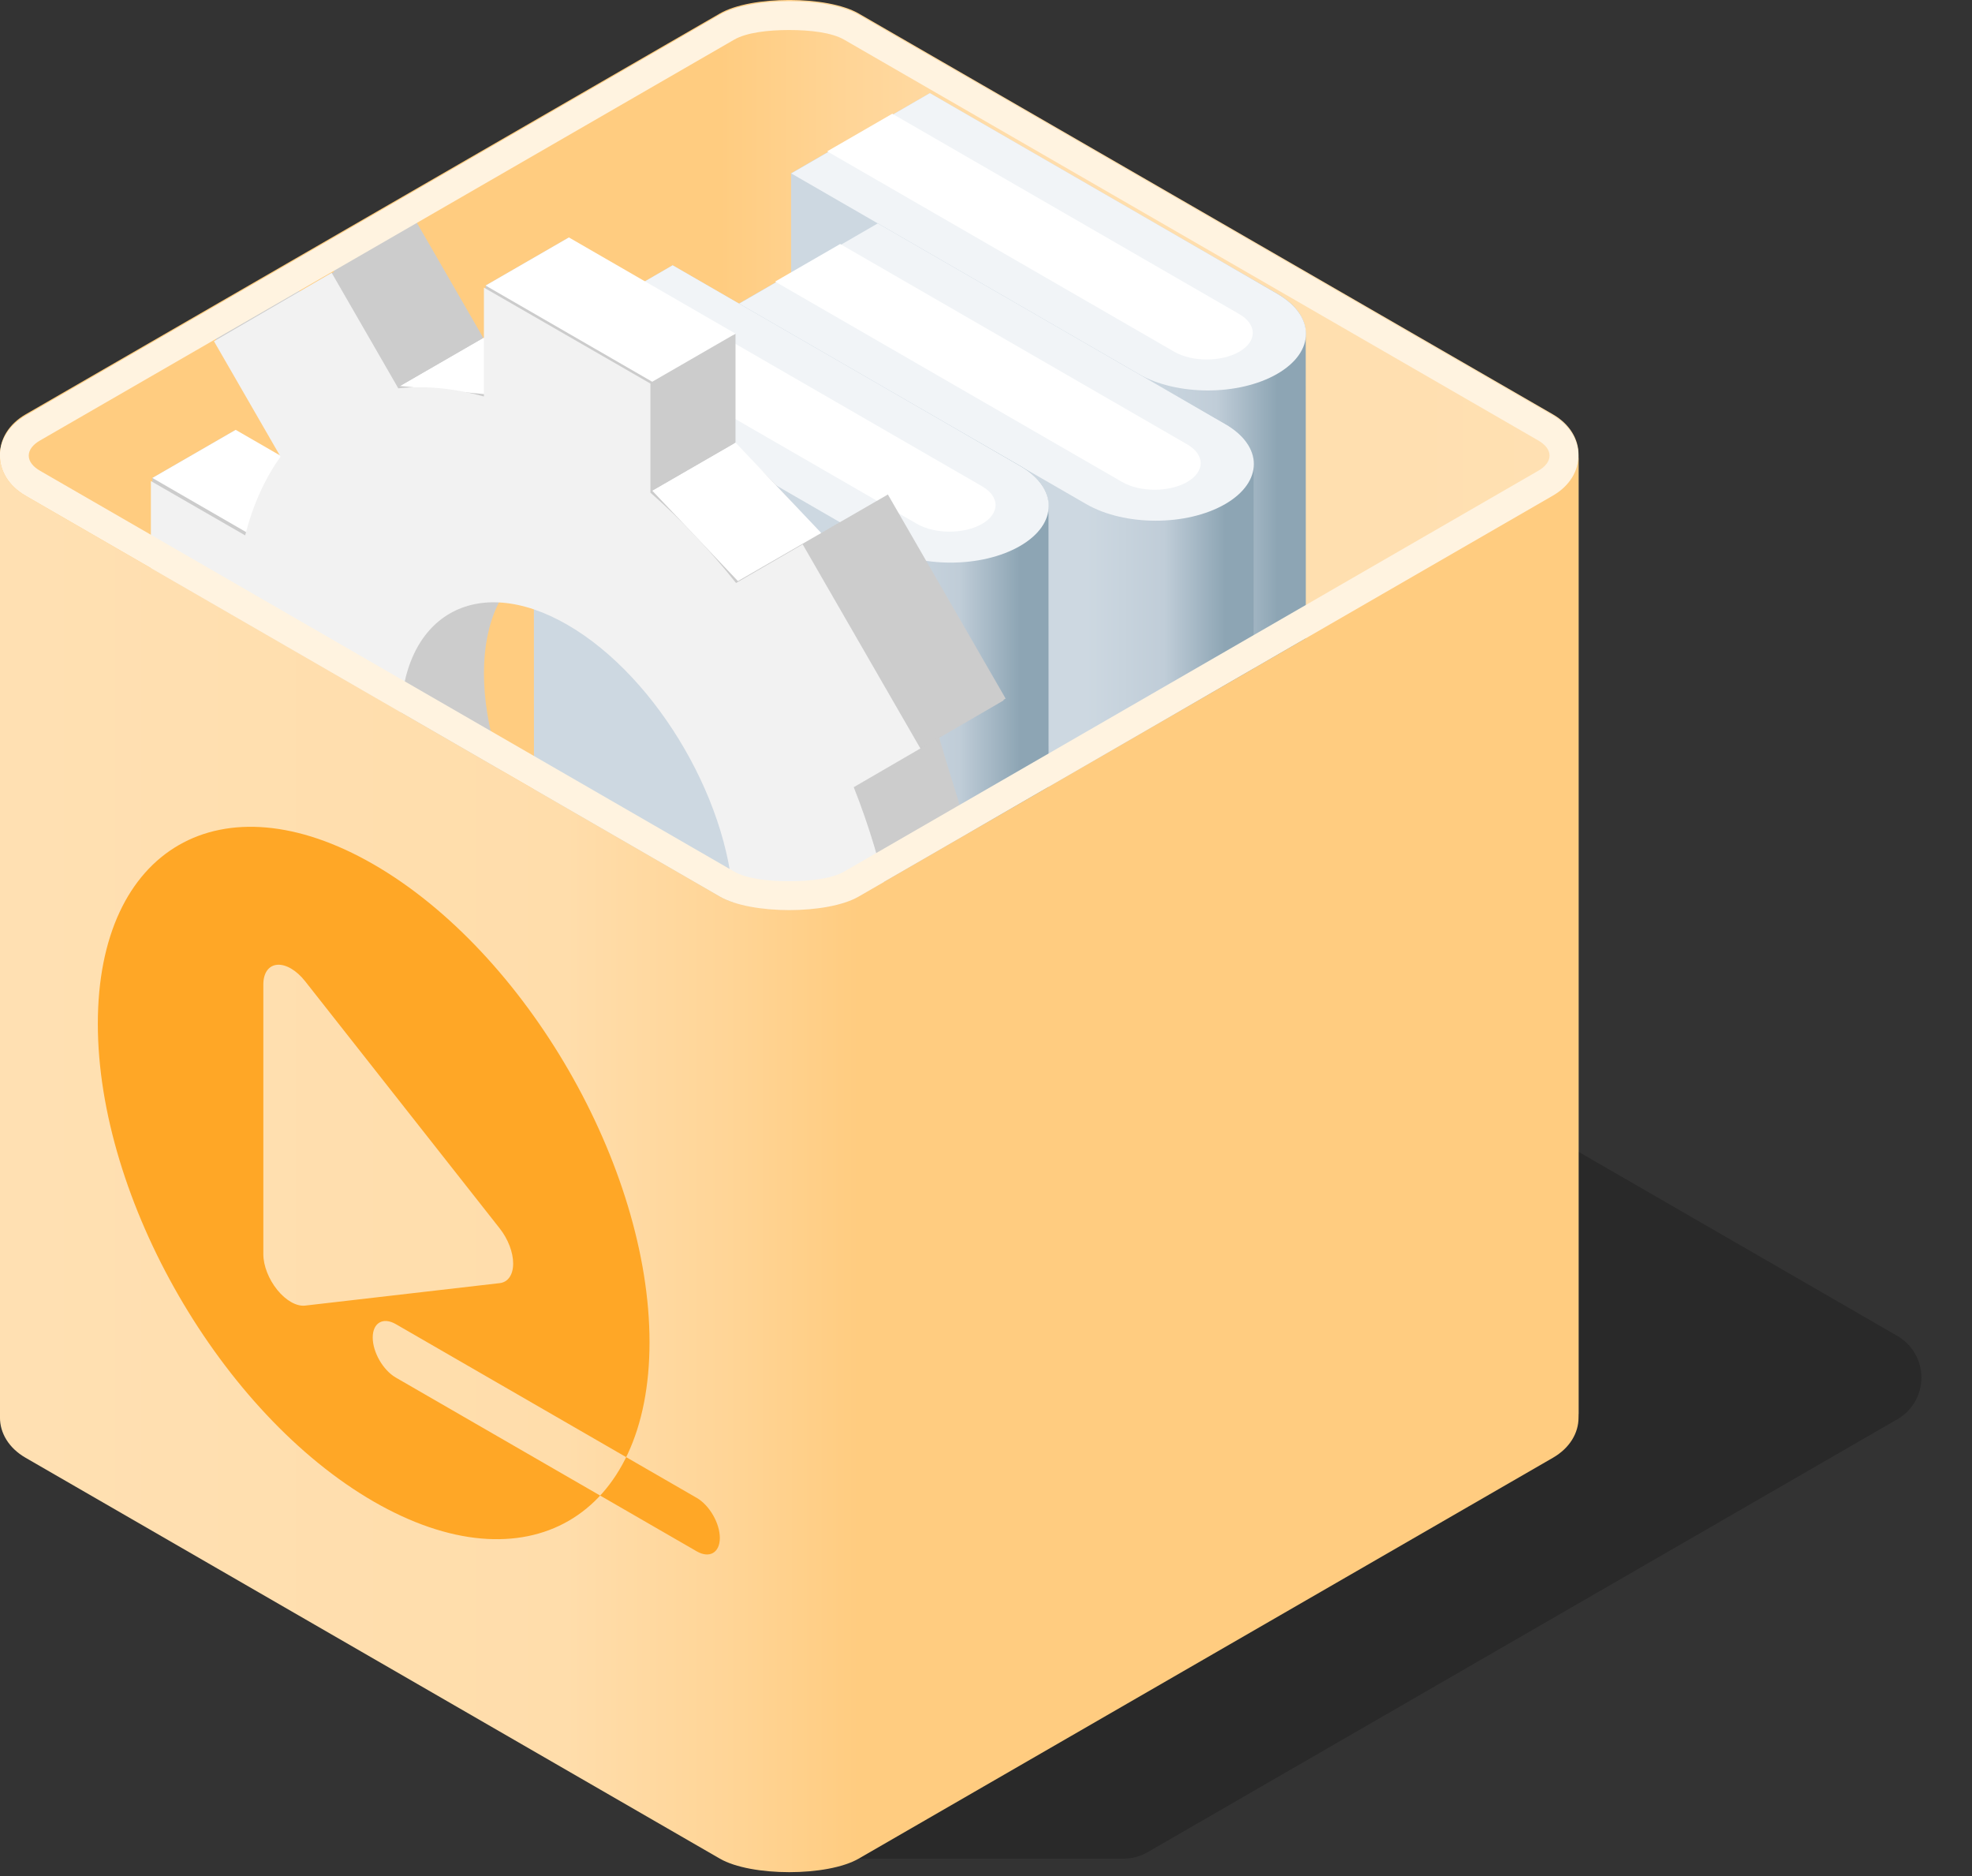 <?xml version="1.0" encoding="UTF-8" standalone="no"?>
<!DOCTYPE svg PUBLIC "-//W3C//DTD SVG 1.1//EN" "http://www.w3.org/Graphics/SVG/1.1/DTD/svg11.dtd">
<svg width="100%" height="100%" viewBox="0 0 205 195" version="1.1" xmlns="http://www.w3.org/2000/svg" xmlns:xlink="http://www.w3.org/1999/xlink" xml:space="preserve" xmlns:serif="http://www.serif.com/" style="fill-rule:evenodd;clip-rule:evenodd;stroke-linejoin:round;stroke-miterlimit:2;">
    <rect x="0" y="0" width="205" height="195" fill="#333333" stroke="none"/>
    <g transform="matrix(1,0,0,1,-394.263,-1777.64)">
        <g id="Package-orange-light" serif:id="Package orange light" transform="matrix(1,0,0,1,-388.436,1724.06)">
            <g transform="matrix(1,0,0,1,-1040.5,-1365.7)">
                <path d="M1912.47,1612.47C1912.47,1612.47 1934.32,1612.47 1940,1612.47C1940.88,1612.47 1941.74,1612.24 1942.5,1611.8C1950.78,1607.02 2001.16,1577.94 2020.44,1566.8C2021.99,1565.91 2022.94,1564.26 2022.94,1562.47C2022.94,1560.69 2021.99,1559.04 2020.44,1558.14C2008.05,1550.99 1984.64,1537.47 1984.64,1537.47L1984.64,1556.37C1984.64,1565.31 1979.88,1573.56 1972.14,1578.02C1951.48,1589.95 1912.47,1612.47 1912.47,1612.47Z" style="fill-opacity:0.2;"/>
            </g>
            <g transform="matrix(1,0,0,-1,366.782,363.315)">
                <path d="M580.013,162.425L580.014,162.5L580.014,262.5C580.014,264.071 579.126,265.641 577.35,266.667C562.917,275 519.615,300 505.181,308.333C501.936,310.207 493.993,310.207 490.748,308.333C476.314,300 433.013,275 418.579,266.667C416.803,265.641 415.915,264.071 415.915,262.5L415.915,162.5C415.915,164.071 416.803,165.641 418.579,166.667C433.013,175 476.314,200 490.748,208.333C493.993,210.207 501.936,210.207 505.181,208.333C519.615,200 562.917,175 577.35,166.667C579.154,165.625 580.042,164.021 580.013,162.425ZM415.916,162.425L415.915,162.5L415.916,162.425ZM580.012,162.353C580.012,162.353 580.008,162.278 580.008,162.278L580.012,162.353ZM415.921,162.278L415.917,162.353C415.917,162.353 415.921,162.278 415.921,162.278ZM580.004,162.206C580.004,162.206 579.997,162.131 579.997,162.131L580.004,162.206ZM415.932,162.131L415.925,162.206C415.925,162.206 415.932,162.131 415.932,162.131ZM579.991,162.059C579.991,162.059 579.982,161.984 579.982,161.984L579.991,162.059ZM415.948,161.984L415.938,162.059C415.938,162.059 415.948,161.984 415.948,161.984ZM579.973,161.912C579.973,161.912 579.961,161.838 579.961,161.838L579.973,161.912ZM415.968,161.838L415.956,161.912C415.956,161.912 415.968,161.838 415.968,161.838ZM579.949,161.766C579.949,161.766 579.935,161.692 579.935,161.692L579.949,161.766ZM415.994,161.692L415.98,161.766C415.98,161.766 415.994,161.692 415.994,161.692ZM579.921,161.62C579.921,161.62 579.903,161.546 579.903,161.546L579.921,161.62ZM416.026,161.546L416.009,161.62C416.009,161.62 416.026,161.546 416.026,161.546ZM579.887,161.475C579.887,161.475 579.867,161.401 579.867,161.401L579.887,161.475ZM416.062,161.401L416.042,161.475C416.042,161.475 416.062,161.401 416.062,161.401ZM579.848,161.331C579.848,161.331 579.825,161.257 579.825,161.257L579.848,161.331ZM416.104,161.257L416.081,161.331C416.081,161.331 416.104,161.257 416.104,161.257ZM579.804,161.187C579.804,161.187 579.778,161.114 579.778,161.114L579.804,161.187ZM416.151,161.114L416.126,161.187C416.126,161.187 416.151,161.114 416.151,161.114ZM579.754,161.044C579.754,161.044 579.726,160.972 579.726,160.972L579.754,161.044ZM416.203,160.972L416.175,161.044C416.175,161.044 416.203,160.972 416.203,160.972ZM579.7,160.902C579.7,160.902 579.669,160.83 579.669,160.83L579.7,160.902ZM416.26,160.83L416.23,160.902C416.23,160.902 416.26,160.83 416.26,160.83ZM579.64,160.762C579.64,160.762 579.606,160.69 579.606,160.69L579.64,160.762ZM416.323,160.69L416.289,160.762C416.289,160.762 416.323,160.69 416.323,160.69ZM579.575,160.622C579.575,160.622 579.539,160.552 579.539,160.552L579.575,160.622ZM416.391,160.552L416.355,160.622C416.355,160.622 416.391,160.552 416.391,160.552ZM579.504,160.484C579.504,160.484 579.466,160.414 579.466,160.414L579.504,160.484ZM416.464,160.414L416.425,160.484C416.425,160.484 416.464,160.414 416.464,160.414ZM579.429,160.347C579.429,160.347 579.388,160.278 579.388,160.278L579.429,160.347ZM416.542,160.278L416.5,160.347C416.5,160.347 416.542,160.278 416.542,160.278ZM579.348,160.212C579.348,160.212 579.304,160.143 579.304,160.143L579.348,160.212ZM416.625,160.143L416.581,160.212C416.581,160.212 416.625,160.143 416.625,160.143ZM579.262,160.079C579.262,160.079 579.215,160.01 579.215,160.01L579.262,160.079ZM416.714,160.01L416.667,160.079C416.667,160.079 416.714,160.01 416.714,160.01ZM579.171,159.947C579.171,159.947 579.122,159.879 579.122,159.879L579.171,159.947ZM416.808,159.879L416.758,159.947C416.758,159.947 416.808,159.879 416.808,159.879ZM579.075,159.816C579.075,159.816 579.023,159.75 579.023,159.75L579.075,159.816ZM416.907,159.75L416.854,159.816C416.854,159.816 416.907,159.75 416.907,159.75ZM578.974,159.688C578.974,159.688 578.918,159.622 578.918,159.622L578.974,159.688ZM417.011,159.622L416.956,159.688C416.956,159.688 417.011,159.622 417.011,159.622ZM578.867,159.562C578.867,159.562 578.809,159.497 578.809,159.497L578.867,159.562ZM417.121,159.497L417.062,159.562C417.062,159.562 417.121,159.497 417.121,159.497ZM578.755,159.438C578.755,159.438 578.694,159.374 578.694,159.374L578.755,159.438ZM417.236,159.374L417.174,159.438C417.174,159.438 417.236,159.374 417.236,159.374ZM578.638,159.316C578.638,159.316 578.573,159.253 578.573,159.253L578.638,159.316ZM417.356,159.253L417.291,159.316C417.291,159.316 417.356,159.253 417.356,159.253ZM578.516,159.196C578.516,159.196 578.448,159.134 578.448,159.134L578.516,159.196ZM417.481,159.134L417.413,159.196C417.413,159.196 417.481,159.134 417.481,159.134ZM578.388,159.079C578.388,159.079 578.317,159.017 578.317,159.017L578.388,159.079ZM417.612,159.017L417.541,159.079C417.541,159.079 417.612,159.017 417.612,159.017ZM578.256,158.964C578.256,158.964 578.181,158.903 578.181,158.903L578.256,158.964ZM417.749,158.903L417.674,158.964C417.674,158.964 417.749,158.903 417.749,158.903ZM578.118,158.852C578.118,158.852 578.038,158.791 578.038,158.791L578.118,158.852ZM417.891,158.791L417.811,158.852C417.811,158.852 417.891,158.791 417.891,158.791ZM577.975,158.742C577.975,158.742 577.89,158.682 577.89,158.682L577.975,158.742ZM418.039,158.682L417.955,158.742C417.955,158.742 418.039,158.682 418.039,158.682ZM577.826,158.636C577.826,158.636 577.734,158.573 577.734,158.573L577.826,158.636ZM418.195,158.574L418.103,158.636C418.103,158.636 418.195,158.574 418.195,158.574ZM577.673,158.532C577.673,158.532 577.567,158.465 577.567,158.465L577.673,158.532ZM418.362,158.465L418.256,158.532C418.256,158.532 418.362,158.465 418.362,158.465ZM577.514,158.431L577.35,158.333C577.406,158.366 577.461,158.398 577.514,158.431ZM418.579,158.333L418.415,158.431C418.415,158.431 418.579,158.333 418.579,158.333Z" style="fill:url(#_Linear1);"/>
            </g>
            <g transform="matrix(1,0,0,1,431.919,-11.74)">
                <g transform="matrix(1,0,0,1,64.976,-112.486)">
                    <g>
                        <path d="M421.566,279.185C421.558,280.687 420.563,282.188 418.579,283.333C414.604,285.628 408.154,285.633 404.169,283.347L404.169,283.347L368.061,262.5L368.037,195.819L382.47,187.486L418.579,208.333L418.603,208.347C420.579,209.496 421.543,210.985 421.542,212.488L421.566,279.185Z" style="fill:url(#_Linear2);"/>
                    </g>
                    <g transform="matrix(1,0,0,1,-43.301,8.333)">
                        <path d="M461.88,200C465.863,202.3 465.863,206.034 461.88,208.333C457.897,210.633 451.43,210.633 447.446,208.333C447.446,208.333 411.362,187.5 411.362,187.5L425.772,179.153L461.88,200Z" style="fill:rgb(241,244,247);"/>
                    </g>
                    <g transform="matrix(0.938,0,0,0.938,48.132,-87.13)">
                        <path d="M345.056,299.218L352.272,295.051L390.73,317.255C392.722,318.405 392.722,320.272 390.73,321.422C388.739,322.571 385.505,322.571 383.514,321.422L345.056,299.218Z" style="fill:white;"/>
                    </g>
                </g>
                <g transform="matrix(1,0,0,1,59.559,-98.947)">
                    <g>
                        <path d="M421.566,279.185C421.558,280.687 420.563,282.188 418.579,283.333C414.604,285.628 408.154,285.633 404.169,283.347L404.169,283.347L368.061,262.5L368.037,195.819L382.47,187.486L418.579,208.333L418.603,208.347C420.579,209.496 421.543,210.985 421.542,212.488L421.566,279.185Z" style="fill:url(#_Linear3);"/>
                    </g>
                    <g transform="matrix(1,0,0,1,-43.301,8.333)">
                        <path d="M461.88,200C465.863,202.3 465.863,206.034 461.88,208.333C457.897,210.633 451.43,210.633 447.446,208.333C447.446,208.333 411.362,187.5 411.362,187.5L425.772,179.153L461.88,200Z" style="fill:rgb(241,244,247);"/>
                    </g>
                    <g transform="matrix(0.938,0,0,0.938,48.132,-87.13)">
                        <path d="M345.056,299.218L352.272,295.051L390.73,317.255C392.722,318.405 392.722,320.272 390.73,321.422C388.739,322.571 385.505,322.571 383.514,321.422L345.056,299.218Z" style="fill:white;"/>
                    </g>
                </g>
                <g transform="matrix(1,0,0,1,38.235,-94.591)">
                    <g>
                        <path d="M421.566,279.185C421.558,280.687 420.563,282.188 418.579,283.333C414.604,285.628 408.154,285.633 404.169,283.347L404.169,283.347L368.061,262.5L368.037,195.819L382.47,187.486L418.579,208.333L418.603,208.347C420.579,209.496 421.543,210.985 421.542,212.488L421.566,279.185Z" style="fill:url(#_Linear4);"/>
                    </g>
                    <g transform="matrix(1,0,0,1,-43.301,8.333)">
                        <path d="M461.88,200C465.863,202.3 465.863,206.034 461.88,208.333C457.897,210.633 451.43,210.633 447.446,208.333C447.446,208.333 411.362,187.5 411.362,187.5L425.772,179.153L461.88,200Z" style="fill:rgb(241,244,247);"/>
                    </g>
                    <g transform="matrix(0.938,0,0,0.938,48.132,-87.13)">
                        <path d="M345.056,299.218L352.272,295.051L390.73,317.255C392.722,318.405 392.722,320.272 390.73,321.422C388.739,322.571 385.505,322.571 383.514,321.422L345.056,299.218Z" style="fill:white;"/>
                    </g>
                </g>
            </g>
            <g id="g28400" transform="matrix(1,0,0,1,-1929.44,-3061.74)">
                <g id="rect12456" transform="matrix(0.229,0.132,0,0.265,2476.83,2597.48)">
                    <path d="M1285.04,1407.95L1285.04,1450.66C1271.4,1454.21 1258.32,1459.65 1246.18,1466.83L1215.93,1436.58L1162.49,1490.03L1192.72,1520.26C1185.58,1532.41 1180.17,1545.49 1176.65,1559.13L1133.86,1559.13L1133.86,1634.72L1176.57,1634.72C1180.12,1648.36 1185.56,1661.44 1192.74,1673.58L1162.49,1703.83L1215.93,1757.27L1246.17,1727.04C1258.31,1734.18 1271.4,1739.59 1285.04,1743.11L1285.04,1785.9L1360.63,1785.9L1360.63,1743.19C1374.27,1739.64 1387.35,1734.2 1399.49,1727.02L1429.74,1757.27L1483.18,1703.83L1452.95,1673.59C1460.09,1661.45 1465.5,1648.36 1469.02,1634.72L1511.81,1634.72L1511.81,1559.13L1469.1,1559.13C1465.55,1545.49 1460.11,1532.41 1452.93,1520.28L1483.18,1490.03L1429.74,1436.58L1399.5,1466.81C1387.36,1459.67 1374.27,1454.26 1360.63,1450.74L1360.63,1407.95L1285.04,1407.95ZM1322.84,1521.33C1364.3,1521.33 1398.42,1555.46 1398.42,1596.92C1398.42,1638.39 1364.3,1672.52 1322.84,1672.52C1281.37,1672.52 1247.24,1638.39 1247.24,1596.92C1247.24,1555.46 1281.37,1521.33 1322.84,1521.33Z" style="fill:rgb(204,204,204);fill-rule:nonzero;"/>
                </g>
                <g id="g28149">
                    <path id="path28063" d="M2762.62,3145L2771.28,3140L2771.28,3151.3L2762.62,3156.3L2762.62,3145" style="fill:rgb(204,204,204);fill-rule:nonzero;"/>
                    <path id="path28065" d="M2762.62,3156.3L2771.28,3151.3L2762.38,3150.44L2753.72,3155.44L2762.62,3156.3" style="fill:white;fill-rule:nonzero;"/>
                    <path id="path28067" d="M2753.72,3155.44L2762.38,3150.44L2755.45,3138.43L2746.79,3143.43L2753.72,3155.44" style="fill:rgb(204,204,204);fill-rule:nonzero;"/>
                    <path id="path28069" d="M2746.79,3143.43L2755.45,3138.43L2743.2,3145.5L2734.54,3150.5L2746.79,3143.43" style="fill-opacity:0.3;fill-rule:nonzero;"/>
                    <path id="path28071" d="M2734.54,3150.5L2743.2,3145.5L2750.13,3157.5L2741.47,3162.5L2734.54,3150.5" style="fill:rgb(204,204,204);fill-rule:nonzero;"/>
                    <path id="path28073" d="M2741.47,3162.5L2750.13,3157.5L2746.45,3165.66L2737.78,3170.66L2741.47,3162.5" style="fill:rgb(204,204,204);fill-rule:nonzero;"/>
                    <path id="path28077" d="M2727.98,3165L2736.64,3160L2736.64,3180L2727.98,3185L2727.98,3165" style="fill:rgb(204,204,204);fill-rule:nonzero;"/>
                    <path id="path28079" d="M2727.98,3185L2736.64,3180L2746.43,3185.65L2737.77,3190.65L2727.98,3185" style="fill:rgb(204,204,204);fill-rule:nonzero;"/>
                    <path id="path28081" d="M2737.77,3190.65L2746.43,3185.65L2750.13,3198.07L2741.47,3203.07L2737.77,3190.65" style="fill:rgb(204,204,204);fill-rule:nonzero;"/>
                    <path id="path28083" d="M2741.47,3203.07L2750.13,3198.07L2743.2,3202.07L2734.54,3207.07L2741.47,3203.07" style="fill-opacity:0.3;fill-rule:nonzero;"/>
                    <path id="path28085" d="M2734.54,3207.07L2743.2,3202.07L2755.45,3223.28L2746.79,3228.28L2734.54,3207.07" style="fill:rgb(204,204,204);fill-rule:nonzero;"/>
                    <path id="path28087" d="M2746.79,3228.28L2755.45,3223.28L2762.37,3219.28L2753.71,3224.28L2746.79,3228.28" style="fill-opacity:0.3;fill-rule:nonzero;"/>
                    <path id="path28089" d="M2753.71,3224.28L2762.37,3219.28L2771.28,3228.68L2762.62,3233.68L2753.71,3224.28" style="fill:rgb(204,204,204);fill-rule:nonzero;"/>
                    <path id="path28091" d="M2762.62,3233.68L2771.28,3228.68L2771.28,3240L2762.62,3245L2762.62,3233.68" style="fill:rgb(204,204,204);fill-rule:nonzero;"/>
                    <path id="path28093" d="M2762.62,3245L2771.28,3240L2788.6,3250L2779.94,3255L2762.62,3245" style="fill:rgb(204,204,204);fill-rule:nonzero;"/>
                    <path id="path28095" d="M2779.94,3255L2788.6,3250L2788.6,3238.7L2779.94,3243.7L2779.94,3255" style="fill:rgb(204,204,204);fill-rule:nonzero;"/>
                    <path id="path28097" d="M2779.94,3243.7L2788.6,3238.7L2797.51,3239.56L2788.85,3244.56L2779.94,3243.7" style="fill:rgb(204,204,204);fill-rule:nonzero;"/>
                    <path id="path28099" d="M2788.85,3244.56L2797.51,3239.56L2804.44,3251.57L2795.78,3256.57L2788.85,3244.56" style="fill:rgb(204,204,204);fill-rule:nonzero;"/>
                    <path id="path28101" d="M2795.78,3256.57L2804.44,3251.57L2816.68,3244.5L2808.02,3249.5L2795.78,3256.57" style="fill-opacity:0.3;fill-rule:nonzero;"/>
                    <path id="path28103" d="M2808.02,3249.5L2816.68,3244.5L2809.76,3232.5L2801.1,3237.5L2808.02,3249.5" style="fill:rgb(204,204,204);fill-rule:nonzero;"/>
                    <path id="path28105" d="M2801.1,3237.5L2809.76,3232.5L2813.44,3224.34L2804.78,3229.34L2801.1,3237.5" style="fill:rgb(204,204,204);fill-rule:nonzero;"/>
                    <path id="path28107" d="M2804.78,3229.34L2813.44,3224.34L2823.24,3230L2814.58,3235L2804.78,3229.34" style="fill:rgb(204,204,204);fill-rule:nonzero;"/>
                    <path id="path28109" d="M2814.58,3235L2823.24,3230L2823.24,3210L2814.58,3215L2814.58,3235" style="fill:rgb(204,204,204);fill-rule:nonzero;"/>
                    <path id="path28111" d="M2814.58,3215L2823.24,3210L2813.46,3204.35L2804.8,3209.35L2814.58,3215" style="fill:white;fill-rule:nonzero;"/>
                    <path id="path28113" d="M2804.8,3209.35L2813.46,3204.35L2809.75,3191.93L2801.09,3196.93L2804.8,3209.35" style="fill:rgb(204,204,204);fill-rule:nonzero;"/>
                    <path id="path28115" d="M2801.09,3196.93L2809.75,3191.93L2816.68,3187.93L2808.02,3192.93L2801.09,3196.93" style="fill-opacity:0.3;fill-rule:nonzero;"/>
                    <path id="path28117" d="M2808.02,3192.93L2816.68,3187.93L2804.44,3166.72L2795.78,3171.72L2808.02,3192.93" style="fill:rgb(204,204,204);fill-rule:nonzero;"/>
                    <path id="path28119" d="M2795.78,3171.72L2804.44,3166.72L2797.51,3170.72L2788.85,3175.72L2795.78,3171.72" style="fill-opacity:0.3;fill-rule:nonzero;"/>
                    <path id="path28121" d="M2788.85,3175.72L2797.51,3170.72L2788.6,3161.32L2779.94,3166.32L2788.85,3175.72" style="fill:white;fill-rule:nonzero;"/>
                    <path id="path28123" d="M2779.94,3166.32L2788.6,3161.32L2788.6,3150L2779.94,3155L2779.94,3166.32" style="fill:rgb(204,204,204);fill-rule:nonzero;"/>
                    <path id="path28125" d="M2779.94,3155L2788.6,3150L2771.28,3140L2762.62,3145L2779.94,3155" style="fill:white;fill-rule:nonzero;"/>
                    <path id="path28127" d="M2762.62,3145L2771.28,3140L2762.62,3145" style="fill-opacity:0.3;fill-rule:nonzero;"/>
                    <path id="path28145" d="M2771.28,3180L2779.94,3175L2771.28,3180" style="fill-opacity:0.3;fill-rule:nonzero;"/>
                    <path id="path28147" d="M2771.28,3180L2779.94,3175L2771.28,3180" style="fill-opacity:0.3;fill-rule:nonzero;"/>
                    <path id="path28075" d="M2737.78,3170.66L2746.45,3165.66L2736.64,3160L2727.98,3165L2737.78,3170.66" style="fill:white;fill-rule:nonzero;"/>
                </g>
                <g id="path20286" transform="matrix(0.229,0.132,0,0.265,2468.17,2602.48)">
                    <path d="M1285.04,1407.95L1285.04,1450.66C1271.4,1454.21 1258.32,1459.65 1246.18,1466.83L1215.93,1436.58L1162.49,1490.03L1192.72,1520.26C1185.58,1532.41 1180.17,1545.49 1176.65,1559.13L1133.86,1559.13L1133.86,1634.72L1176.57,1634.72C1180.12,1648.36 1185.56,1661.44 1192.74,1673.58L1162.49,1703.83L1215.93,1757.27L1246.17,1727.04C1258.31,1734.18 1271.4,1739.59 1285.04,1743.11L1285.04,1785.9L1360.63,1785.9L1360.63,1743.19C1374.27,1739.64 1387.35,1734.2 1399.49,1727.02L1429.74,1757.27L1483.18,1703.83L1452.95,1673.59C1460.09,1661.45 1465.5,1648.36 1469.02,1634.72L1511.81,1634.72L1511.81,1559.13L1469.1,1559.13C1465.55,1545.49 1460.11,1532.41 1452.93,1520.28L1483.18,1490.03L1429.74,1436.58L1399.5,1466.81C1387.36,1459.67 1374.27,1454.26 1360.63,1450.74L1360.63,1407.95L1285.04,1407.95ZM1322.84,1521.33C1364.3,1521.33 1398.42,1555.46 1398.42,1596.92C1398.42,1638.39 1364.3,1672.52 1322.84,1672.52C1281.37,1672.52 1247.24,1638.39 1247.24,1596.92C1247.24,1555.46 1281.37,1521.33 1322.84,1521.33Z" style="fill:rgb(242,242,242);fill-rule:nonzero;"/>
                </g>
            </g>
            <g transform="matrix(0.866,0.5,-0.866,0.5,670.302,-436.321)">
                <path d="M599.519,383.333C599.519,379.586 604.105,375 607.852,375L691.186,375C695.287,375 699.519,379.232 699.519,383.333L699.519,466.667C699.519,470.414 694.933,475 691.186,475L607.852,475C603.751,475 599.519,470.768 599.519,466.667L599.519,383.333ZM602.983,385.065C602.983,383.586 604.006,382.036 605.281,380.762C606.555,379.487 608.105,378.464 609.584,378.464L692.918,378.464C693.728,378.464 694.538,378.74 695.158,379.361C695.779,379.981 696.055,380.791 696.055,381.601L696.055,464.935C696.055,466.414 695.032,467.964 693.758,469.238C692.483,470.513 690.933,471.536 689.454,471.536L606.12,471.536C605.31,471.536 604.5,471.26 603.88,470.639C603.259,470.019 602.983,469.209 602.983,468.399L602.983,385.065Z" style="fill:rgb(255,243,224);"/>
            </g>
            <g transform="matrix(1,0,0,1,366.782,-61.562)">
                <path d="M580.013,162.425L580.014,162.5L580.014,262.5C580.014,264.071 579.126,265.641 577.35,266.667C562.917,275 519.615,300 505.181,308.333C501.936,310.207 493.993,310.207 490.748,308.333C476.314,300 433.013,275 418.579,266.667C416.803,265.641 415.915,264.071 415.915,262.5L415.915,162.5C415.915,164.071 416.803,165.641 418.579,166.667C433.013,175 476.314,200 490.748,208.333C493.993,210.207 501.936,210.207 505.181,208.333C519.615,200 562.917,175 577.35,166.667C579.154,165.625 580.042,164.021 580.013,162.425ZM415.916,162.425L415.915,162.5L415.916,162.425ZM580.012,162.353C580.012,162.353 580.008,162.278 580.008,162.278L580.012,162.353ZM415.921,162.278L415.917,162.353C415.917,162.353 415.921,162.278 415.921,162.278ZM580.004,162.206C580.004,162.206 579.997,162.131 579.997,162.131L580.004,162.206ZM415.932,162.131L415.925,162.206C415.925,162.206 415.932,162.131 415.932,162.131ZM579.991,162.059C579.991,162.059 579.982,161.984 579.982,161.984L579.991,162.059ZM415.948,161.984L415.938,162.059C415.938,162.059 415.948,161.984 415.948,161.984ZM579.973,161.912C579.973,161.912 579.961,161.838 579.961,161.838L579.973,161.912ZM415.968,161.838L415.956,161.912C415.956,161.912 415.968,161.838 415.968,161.838ZM579.949,161.766C579.949,161.766 579.935,161.692 579.935,161.692L579.949,161.766ZM415.994,161.692L415.98,161.766C415.98,161.766 415.994,161.692 415.994,161.692ZM579.921,161.62C579.921,161.62 579.903,161.546 579.903,161.546L579.921,161.62ZM416.026,161.546L416.009,161.62C416.009,161.62 416.026,161.546 416.026,161.546ZM579.887,161.475C579.887,161.475 579.867,161.401 579.867,161.401L579.887,161.475ZM416.062,161.401L416.042,161.475C416.042,161.475 416.062,161.401 416.062,161.401ZM579.848,161.331C579.848,161.331 579.825,161.257 579.825,161.257L579.848,161.331ZM416.104,161.257L416.081,161.331C416.081,161.331 416.104,161.257 416.104,161.257ZM579.804,161.187C579.804,161.187 579.778,161.114 579.778,161.114L579.804,161.187ZM416.151,161.114L416.126,161.187C416.126,161.187 416.151,161.114 416.151,161.114ZM579.754,161.044C579.754,161.044 579.726,160.972 579.726,160.972L579.754,161.044ZM416.203,160.972L416.175,161.044C416.175,161.044 416.203,160.972 416.203,160.972ZM579.7,160.902C579.7,160.902 579.669,160.83 579.669,160.83L579.7,160.902ZM416.26,160.83L416.23,160.902C416.23,160.902 416.26,160.83 416.26,160.83ZM579.64,160.762C579.64,160.762 579.606,160.69 579.606,160.69L579.64,160.762ZM416.323,160.69L416.289,160.762C416.289,160.762 416.323,160.69 416.323,160.69ZM579.575,160.622C579.575,160.622 579.539,160.552 579.539,160.552L579.575,160.622ZM416.391,160.552L416.355,160.622C416.355,160.622 416.391,160.552 416.391,160.552ZM579.504,160.484C579.504,160.484 579.466,160.414 579.466,160.414L579.504,160.484ZM416.464,160.414L416.425,160.484C416.425,160.484 416.464,160.414 416.464,160.414ZM579.429,160.347C579.429,160.347 579.388,160.278 579.388,160.278L579.429,160.347ZM416.542,160.278L416.5,160.347C416.5,160.347 416.542,160.278 416.542,160.278ZM579.348,160.212C579.348,160.212 579.304,160.143 579.304,160.143L579.348,160.212ZM416.625,160.143L416.581,160.212C416.581,160.212 416.625,160.143 416.625,160.143ZM579.262,160.079C579.262,160.079 579.215,160.01 579.215,160.01L579.262,160.079ZM416.714,160.01L416.667,160.079C416.667,160.079 416.714,160.01 416.714,160.01ZM579.171,159.947C579.171,159.947 579.122,159.879 579.122,159.879L579.171,159.947ZM416.808,159.879L416.758,159.947C416.758,159.947 416.808,159.879 416.808,159.879ZM579.075,159.816C579.075,159.816 579.023,159.75 579.023,159.75L579.075,159.816ZM416.907,159.75L416.854,159.816C416.854,159.816 416.907,159.75 416.907,159.75ZM578.974,159.688C578.974,159.688 578.918,159.622 578.918,159.622L578.974,159.688ZM417.011,159.622L416.956,159.688C416.956,159.688 417.011,159.622 417.011,159.622ZM578.867,159.562C578.867,159.562 578.809,159.497 578.809,159.497L578.867,159.562ZM417.121,159.497L417.062,159.562C417.062,159.562 417.121,159.497 417.121,159.497ZM578.755,159.438C578.755,159.438 578.694,159.374 578.694,159.374L578.755,159.438ZM417.236,159.374L417.174,159.438C417.174,159.438 417.236,159.374 417.236,159.374ZM578.638,159.316C578.638,159.316 578.573,159.253 578.573,159.253L578.638,159.316ZM417.356,159.253L417.291,159.316C417.291,159.316 417.356,159.253 417.356,159.253ZM578.516,159.196C578.516,159.196 578.448,159.134 578.448,159.134L578.516,159.196ZM417.481,159.134L417.413,159.196C417.413,159.196 417.481,159.134 417.481,159.134ZM578.388,159.079C578.388,159.079 578.317,159.017 578.317,159.017L578.388,159.079ZM417.612,159.017L417.541,159.079C417.541,159.079 417.612,159.017 417.612,159.017ZM578.256,158.964C578.256,158.964 578.181,158.903 578.181,158.903L578.256,158.964ZM417.749,158.903L417.674,158.964C417.674,158.964 417.749,158.903 417.749,158.903ZM578.118,158.852C578.118,158.852 578.038,158.791 578.038,158.791L578.118,158.852ZM417.891,158.791L417.811,158.852C417.811,158.852 417.891,158.791 417.891,158.791ZM577.975,158.742C577.975,158.742 577.89,158.682 577.89,158.682L577.975,158.742ZM418.039,158.682L417.955,158.742C417.955,158.742 418.039,158.682 418.039,158.682ZM577.826,158.636C577.826,158.636 577.734,158.573 577.734,158.573L577.826,158.636ZM418.195,158.574L418.103,158.636C418.103,158.636 418.195,158.574 418.195,158.574ZM577.673,158.532C577.673,158.532 577.567,158.465 577.567,158.465L577.673,158.532ZM418.362,158.465L418.256,158.532C418.256,158.532 418.362,158.465 418.362,158.465ZM577.514,158.431L577.35,158.333C577.406,158.366 577.461,158.398 577.514,158.431ZM418.579,158.333L418.415,158.431C418.415,158.431 418.579,158.333 418.579,158.333Z" style="fill:url(#_Linear5);"/>
            </g>
            <g transform="matrix(1,0,0,1,734.843,25.938)">
                <path d="M86.702,117.493C102.529,126.631 115.378,148.887 115.378,167.162C115.378,185.437 102.529,192.856 86.702,183.718C70.875,174.58 58.026,152.325 58.026,134.05C58.026,115.774 70.875,108.356 86.702,117.493ZM89.008,170.833C87.68,170.067 86.603,168.2 86.603,166.667C86.603,165.134 87.68,164.511 89.008,165.278L120.281,183.333C121.609,184.1 122.687,185.967 122.687,187.5C122.687,189.033 121.609,189.656 120.281,188.889C120.281,188.889 89.008,170.833 89.008,170.833ZM99.809,155.334C100.673,156.431 101.202,157.814 101.202,158.977C101.202,160.14 100.673,160.913 99.809,161.013C94.439,161.633 85.063,162.715 79.574,163.349C78.689,163.451 77.585,162.831 76.686,161.724C75.787,160.617 75.231,159.195 75.231,158.002L75.231,129.964C75.231,128.771 75.787,127.991 76.686,127.923C77.585,127.854 78.689,128.507 79.574,129.632C85.063,136.603 94.439,148.513 99.809,155.334Z" style="fill:rgb(255,167,38);"/>
            </g>
        </g>
    </g>
    <defs>
        <linearGradient id="_Linear1" x1="0" y1="0" x2="1" y2="0" gradientUnits="userSpaceOnUse" gradientTransform="matrix(-86.603,5.68434e-14,-5.68434e-13,-106.878,577.35,245.077)"><stop offset="0" style="stop-color:rgb(255,224,178);stop-opacity:1"/><stop offset="0.65" style="stop-color:rgb(255,221,171);stop-opacity:1"/><stop offset="0.84" style="stop-color:rgb(255,213,151);stop-opacity:1"/><stop offset="1" style="stop-color:rgb(255,204,128);stop-opacity:1"/></linearGradient>
        <linearGradient id="_Linear2" x1="0" y1="0" x2="1" y2="0" gradientUnits="userSpaceOnUse" gradientTransform="matrix(14.434,-5.68434e-14,3.97904e-13,66.113,404.145,241.667)"><stop offset="0" style="stop-color:rgb(205,216,225);stop-opacity:1"/><stop offset="0.56" style="stop-color:rgb(192,205,216);stop-opacity:1"/><stop offset="1" style="stop-color:rgb(141,165,180);stop-opacity:1"/></linearGradient>
        <linearGradient id="_Linear3" x1="0" y1="0" x2="1" y2="0" gradientUnits="userSpaceOnUse" gradientTransform="matrix(14.434,-5.68434e-14,3.97904e-13,66.113,404.145,241.667)"><stop offset="0" style="stop-color:rgb(205,216,225);stop-opacity:1"/><stop offset="0.56" style="stop-color:rgb(192,205,216);stop-opacity:1"/><stop offset="1" style="stop-color:rgb(141,165,180);stop-opacity:1"/></linearGradient>
        <linearGradient id="_Linear4" x1="0" y1="0" x2="1" y2="0" gradientUnits="userSpaceOnUse" gradientTransform="matrix(14.434,-5.68434e-14,3.97904e-13,66.113,404.145,241.667)"><stop offset="0" style="stop-color:rgb(205,216,225);stop-opacity:1"/><stop offset="0.56" style="stop-color:rgb(192,205,216);stop-opacity:1"/><stop offset="1" style="stop-color:rgb(141,165,180);stop-opacity:1"/></linearGradient>
        <linearGradient id="_Linear5" x1="0" y1="0" x2="1" y2="0" gradientUnits="userSpaceOnUse" gradientTransform="matrix(86.603,0,0,106.878,418.579,246.298)"><stop offset="0" style="stop-color:rgb(255,224,178);stop-opacity:1"/><stop offset="0.65" style="stop-color:rgb(255,221,171);stop-opacity:1"/><stop offset="0.84" style="stop-color:rgb(255,213,151);stop-opacity:1"/><stop offset="1" style="stop-color:rgb(255,204,128);stop-opacity:1"/></linearGradient>
    </defs>
</svg>
